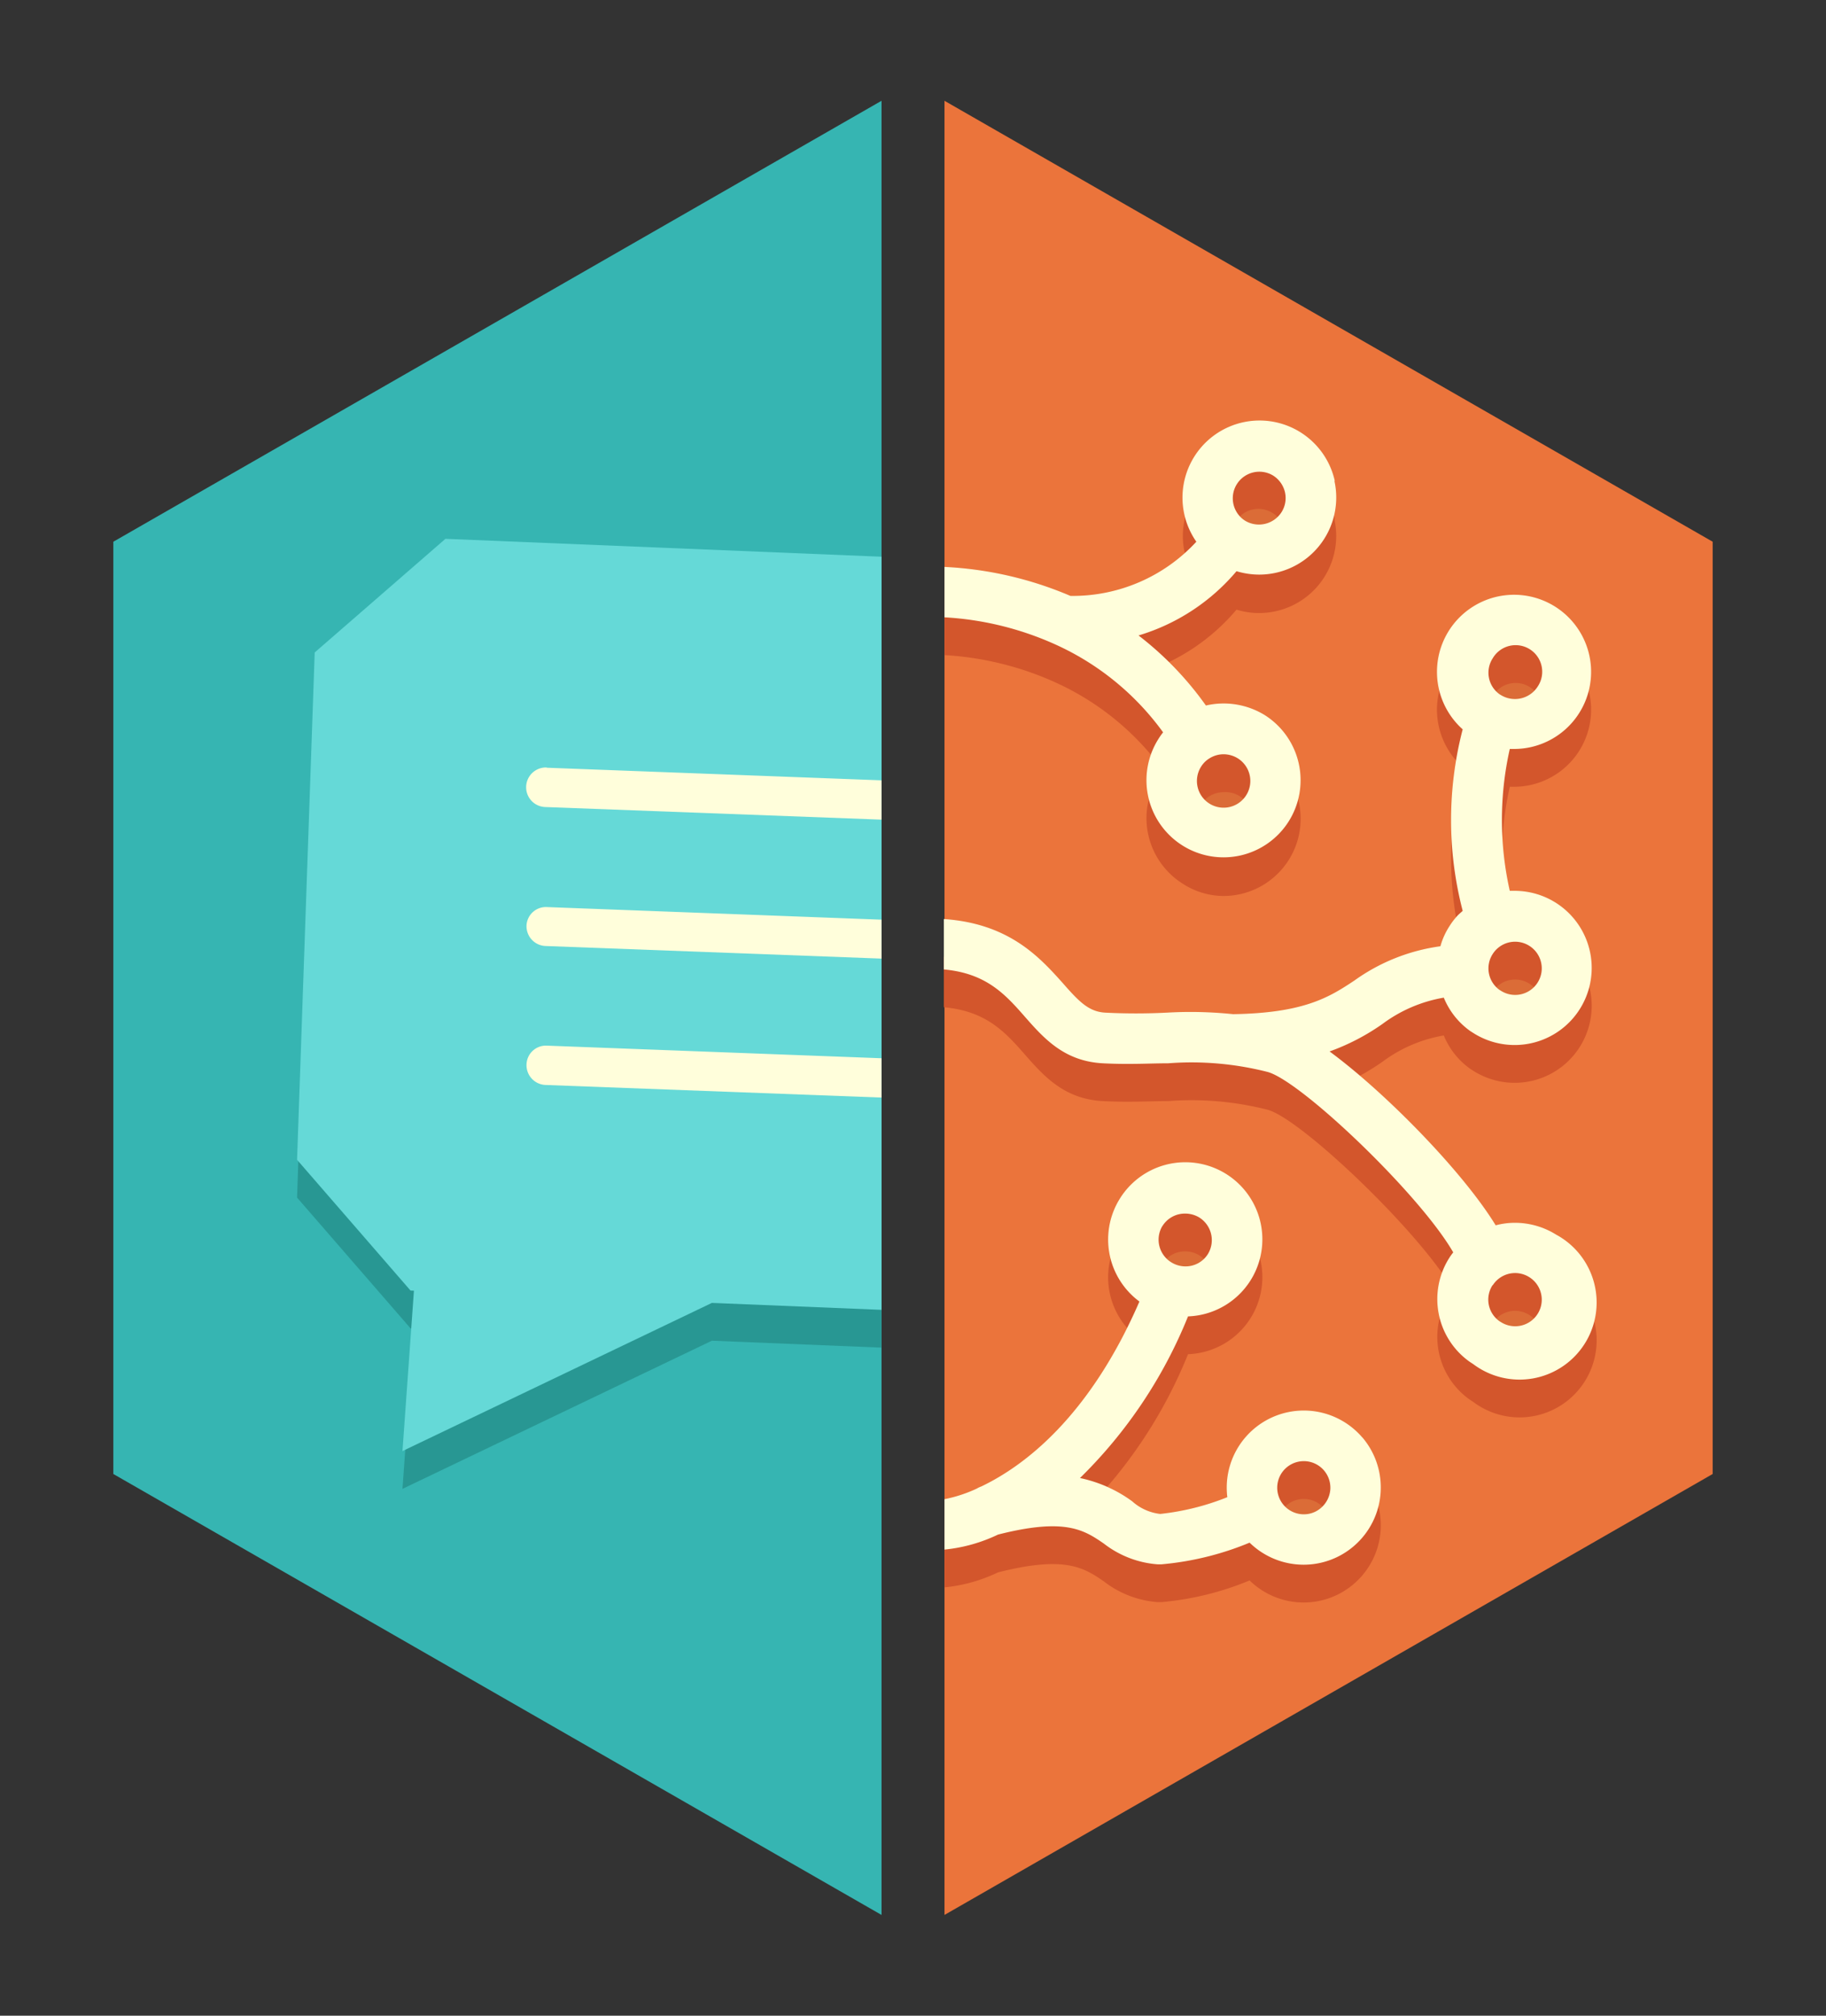 <svg xmlns="http://www.w3.org/2000/svg" viewBox="0 0 145 160"><rect x="0" y="0" width="145" height="160" fill="#333333" stroke="none"/><defs><style>.cls-1{isolation:isolate;}.cls-2{fill:#eb743b;}.cls-3{fill:#36b5b2;}.cls-4{fill:#289793;}.cls-5{fill:#65d9d7;}.cls-6{fill:#fffedb;}.cls-7{mix-blend-mode:multiply;opacity:0.07;}.cls-8{fill:#d3562c;}</style></defs><g class="cls-1"><g id="Layer_1" data-name="Layer 1"><polygon class="cls-2" points="75 8 75 152 136 117 136 43 75 8"/><polygon class="cls-3" points="70 8 9 43 9 117 70 152 70 8"/><polygon class="cls-4" points="24.99 54.79 23.59 95.06 32.6 105.44 32.87 105.45 31.96 118.18 56.53 106.42 70 106.97 70 47.19 35.37 45.77 24.99 54.79"/><polygon class="cls-5" points="24.99 51.79 23.59 92.06 32.6 102.44 32.87 102.45 31.96 115.18 56.53 103.42 70 103.97 70 44.19 35.37 42.77 24.99 51.79"/><path class="cls-6" d="M43.38,60.92a1.57,1.57,0,0,0-.06,3.14l26.68,1V61.94l-26.56-1Z"/><path class="cls-6" d="M41.81,73.46a1.57,1.57,0,0,0,1.51,1.63l26.68,1V73L43.44,72A1.54,1.54,0,0,0,41.81,73.46Z"/><path class="cls-6" d="M41.81,84.49a1.57,1.57,0,0,0,1.51,1.63l26.68,1V84L43.44,83A1.54,1.54,0,0,0,41.81,84.49Z"/><g class="cls-7"><path d="M92.3,99.73a2.12,2.12,0,0,1,1.82-1,2.17,2.17,0,0,1,1.08.3,2.12,2.12,0,0,1,.73,2.9,2.11,2.11,0,0,1-2.9.73,2.12,2.12,0,0,1-.73-2.9Zm12.6,22.37a2.06,2.06,0,0,1-1.37.5,2.1,2.1,0,0,1-1.61-.73,2.11,2.11,0,1,1,3.21-2.75,2.11,2.11,0,0,1,.51,1.54A2.14,2.14,0,0,1,104.9,122.1Z"/><path d="M84,53.61l.21,0Z"/><path d="M95.38,63.26a2,2,0,0,1,.67-.66,2.11,2.11,0,0,1,1.12-.32,2.12,2.12,0,1,1,0,4.23,2.12,2.12,0,0,1-1.78-3.25Zm6.38-20.19a2.14,2.14,0,0,1-2.91.65l-.1-.06A2.11,2.11,0,0,1,100,39.83a2,2,0,0,1,1.12.33,2.1,2.1,0,0,1,.66,2.91Z"/><path d="M118.53,54.67a2.11,2.11,0,0,1,2.9-.66,2.11,2.11,0,1,1-2.25,3.57l-.1-.06A2.1,2.1,0,0,1,118.53,54.67Zm0,23.46a2.09,2.09,0,0,1,1.78-1,2,2,0,0,1,1.12.33,2.07,2.07,0,0,1,.94,1.33,2.1,2.1,0,0,1-.28,1.58,2.14,2.14,0,0,1-2.91.65l-.1-.06A2.1,2.1,0,0,1,118.53,78.13Zm0,26.3a2.11,2.11,0,1,1,3.56,2.26,2.15,2.15,0,0,1-2.91.66l-.1-.07A2.1,2.1,0,0,1,118.53,104.43Z"/><path d="M108.18,114.1a6.12,6.12,0,0,0-10.72,4.74,20,20,0,0,1-5.33,1.33,4,4,0,0,1-2.22-1,10.78,10.78,0,0,0-4.15-1.85,37.66,37.66,0,0,0,8.58-12.83,6.12,6.12,0,1,0-5.48-9.24,6.12,6.12,0,0,0,1.62,8.06c-4,9.22-9.21,13.08-12.56,14.68a2,2,0,0,0-.36.17A11.22,11.22,0,0,1,75,119v4a12.69,12.69,0,0,0,4.25-1.19c5.34-1.36,6.84-.36,8.4.71a7.93,7.93,0,0,0,4.27,1.65h.31a23.69,23.69,0,0,0,7-1.72,6.14,6.14,0,0,0,4.28,1.75h0a6.11,6.11,0,0,0,4-1.48,6.13,6.13,0,0,0,.67-8.63ZM92.3,97.33a2.1,2.1,0,0,1,1.82-1,2.16,2.16,0,0,1,1.08.29,2.12,2.12,0,0,1,.73,2.9,2.08,2.08,0,0,1-1.81,1,2.12,2.12,0,0,1-1.09-.31,2.11,2.11,0,0,1-.73-2.89Zm12.6,22.36a2.07,2.07,0,0,1-1.37.51,2.11,2.11,0,1,1,2.11-2A2.14,2.14,0,0,1,104.9,119.69Z"/><path d="M84,51.21l.21,0Z"/><path d="M106,38.2A6.12,6.12,0,1,0,95,43a13.36,13.36,0,0,1-10,4.3A28.93,28.93,0,0,0,75,45v4a24.75,24.75,0,0,1,8.75,2.13h0a21.46,21.46,0,0,1,8.61,7,5.22,5.22,0,0,0-.38.54,6.12,6.12,0,1,0,8.45-1.91,6.24,6.24,0,0,0-4.67-.76,26,26,0,0,0-5.35-5.56,16.29,16.29,0,0,0,7.78-5.1,6.28,6.28,0,0,0,1.77.27,6.12,6.12,0,0,0,6-7.46ZM95.38,60.85a2,2,0,0,1,.67-.66,2.11,2.11,0,0,1,1.12-.32,2.16,2.16,0,0,1,1.13.33,2.12,2.12,0,1,1-2.92.65Zm6.38-20.19a2.13,2.13,0,0,1-2.91.66l-.1-.07a2.11,2.11,0,0,1,2.35-3.5,2.14,2.14,0,0,1,.94,1.33A2.09,2.09,0,0,1,101.76,40.66Z"/><path d="M114.65,79.19a6.05,6.05,0,0,0,2.1,2.65L117,82a6.12,6.12,0,1,0,3.27-11.29h-.38a25.63,25.63,0,0,1,0-11.26l.34,0a6.12,6.12,0,1,0-4.15-1.62s0,0,.07.06a28.59,28.59,0,0,0,0,14.41c-.15.14-.3.26-.43.4a5.67,5.67,0,0,0-.63.83,5.73,5.73,0,0,0-.71,1.58,15.22,15.22,0,0,0-6.83,2.72c-2,1.33-4,2.58-9.63,2.67a32.82,32.82,0,0,0-5.29-.12,48.41,48.41,0,0,1-4.85,0c-1.34-.07-2.11-.89-3.46-2.43-1.8-2-4.22-4.65-9.37-5v4c3.29.3,4.8,1.89,6.36,3.67s3.17,3.61,6.25,3.78c2.12.11,3.76,0,5.21,0a24.43,24.43,0,0,1,7.86.68c2.6.65,12.09,9.68,14.77,14.33a4.25,4.25,0,0,0-.31.43,6.1,6.1,0,0,0,1.61,8.25l.29.19A6.12,6.12,0,1,0,123.57,98a6.18,6.18,0,0,0-3.26-.94,6,6,0,0,0-1.54.2c-2.56-4.19-8.66-10.46-13.19-13.8a17.66,17.66,0,0,0,4.21-2.19A11.33,11.33,0,0,1,114.65,79.19Zm3.88-26.93a2.11,2.11,0,1,1,3.56,2.26,2.14,2.14,0,0,1-2.91.65l-.1-.06A2.1,2.1,0,0,1,118.53,52.26Zm0,23.47a2.11,2.11,0,0,1,2.9-.66,2.11,2.11,0,1,1-2.25,3.57l-.1-.06A2.1,2.1,0,0,1,118.53,75.73Zm0,26.3a2.11,2.11,0,0,1,2.9-.66,2.11,2.11,0,1,1-2.25,3.57l-.1-.06A2.1,2.1,0,0,1,118.53,102Z"/></g><path class="cls-8" d="M108.18,117.1a6.12,6.12,0,0,0-10.72,4.74,20,20,0,0,1-5.33,1.33,4,4,0,0,1-2.22-1,10.78,10.78,0,0,0-4.15-1.85,37.66,37.66,0,0,0,8.58-12.83,6.12,6.12,0,1,0-5.48-9.24,6.12,6.12,0,0,0,1.62,8.06c-4,9.22-9.21,13.08-12.56,14.68a2,2,0,0,0-.36.17A11.22,11.22,0,0,1,75,122v4a12.69,12.69,0,0,0,4.25-1.19c5.34-1.36,6.84-.36,8.4.71a7.93,7.93,0,0,0,4.27,1.65h.31a23.69,23.69,0,0,0,7-1.72,6.14,6.14,0,0,0,4.28,1.75h0a6.11,6.11,0,0,0,4-1.48,6.13,6.13,0,0,0,.67-8.63ZM92.3,100.33a2.1,2.1,0,0,1,1.82-1,2.16,2.16,0,0,1,1.08.29,2.12,2.12,0,0,1,.73,2.9,2.08,2.08,0,0,1-1.81,1,2.12,2.12,0,0,1-1.09-.31,2.11,2.11,0,0,1-.73-2.89Zm12.6,22.36a2.07,2.07,0,0,1-1.37.51,2.11,2.11,0,1,1,2.11-2A2.14,2.14,0,0,1,104.9,122.69Z"/><path d="M84,53.61l.21,0Z"/><path class="cls-8" d="M106,41.21a6.12,6.12,0,0,0-2.71-3.85,6.18,6.18,0,0,0-3.26-.94A6.12,6.12,0,0,0,95,46a13.38,13.38,0,0,1-10,4.29A29.39,29.39,0,0,0,75,48v4a24.79,24.79,0,0,1,8.75,2.14h0a21.54,21.54,0,0,1,8.61,7,5.22,5.22,0,0,0-.38.54,6.14,6.14,0,0,0,1.9,8.44,6,6,0,0,0,3.27,1,6.13,6.13,0,0,0,3.28-11.31,6.23,6.23,0,0,0-4.67-.75,25.77,25.77,0,0,0-5.35-5.57,16.29,16.29,0,0,0,7.78-5.1,5.94,5.94,0,0,0,1.77.27,6.12,6.12,0,0,0,6-7.45ZM95.38,63.86a2.14,2.14,0,0,1,.67-.67,2.2,2.2,0,0,1,1.12-.31,2.12,2.12,0,1,1,0,4.23,2.12,2.12,0,0,1-1.78-3.25Zm6.38-20.19a2.14,2.14,0,0,1-2.91.65l-.1-.06a2.11,2.11,0,0,1,2.35-3.51,2.16,2.16,0,0,1,.94,1.33A2.12,2.12,0,0,1,101.76,43.67Z"/><path class="cls-8" d="M114.65,82.19a6.05,6.05,0,0,0,2.1,2.65L117,85a6.12,6.12,0,1,0,3.27-11.29h-.38a25.63,25.63,0,0,1,0-11.26l.34,0a6.12,6.12,0,1,0-4.15-1.62s0,0,.07.06a28.59,28.59,0,0,0,0,14.41c-.15.14-.3.26-.43.4a5.67,5.67,0,0,0-.63.83,5.73,5.73,0,0,0-.71,1.58,15.22,15.22,0,0,0-6.83,2.72c-2,1.33-4,2.58-9.63,2.67a32.82,32.82,0,0,0-5.29-.12,48.41,48.41,0,0,1-4.85,0c-1.34-.07-2.11-.89-3.46-2.43-1.8-2-4.22-4.65-9.37-5v4c3.29.3,4.8,1.89,6.36,3.67s3.17,3.61,6.25,3.78c2.12.11,3.76,0,5.21,0a24.43,24.43,0,0,1,7.86.68c2.6.65,12.09,9.68,14.77,14.33a4.25,4.25,0,0,0-.31.43,6.1,6.1,0,0,0,1.61,8.25l.29.19A6.12,6.12,0,1,0,123.57,101a6.18,6.18,0,0,0-3.26-.94,6,6,0,0,0-1.54.2c-2.56-4.19-8.66-10.46-13.19-13.8a17.66,17.66,0,0,0,4.21-2.19A11.33,11.33,0,0,1,114.65,82.19Zm3.88-26.93a2.11,2.11,0,1,1,3.56,2.26,2.14,2.14,0,0,1-2.91.65l-.1-.06A2.1,2.1,0,0,1,118.53,55.26Zm0,23.47a2.11,2.11,0,0,1,2.9-.66,2.11,2.11,0,1,1-2.25,3.57l-.1-.06A2.1,2.1,0,0,1,118.53,78.73Zm0,26.3a2.11,2.11,0,0,1,2.9-.66,2.11,2.11,0,1,1-2.25,3.57l-.1-.06A2.1,2.1,0,0,1,118.53,105Z"/><path class="cls-6" d="M108.18,114.1a6.12,6.12,0,0,0-10.72,4.74,20,20,0,0,1-5.33,1.33,4,4,0,0,1-2.22-1,10.78,10.78,0,0,0-4.15-1.85,37.66,37.66,0,0,0,8.58-12.83,6.12,6.12,0,1,0-5.48-9.24,6.12,6.12,0,0,0,1.62,8.06c-4,9.22-9.21,13.08-12.56,14.68a2,2,0,0,0-.36.17A11.22,11.22,0,0,1,75,119v4a12.69,12.69,0,0,0,4.25-1.19c5.34-1.36,6.84-.36,8.4.71a7.93,7.93,0,0,0,4.27,1.65h.31a23.69,23.69,0,0,0,7-1.72,6.14,6.14,0,0,0,4.28,1.75h0a6.11,6.11,0,0,0,4-1.48,6.13,6.13,0,0,0,.67-8.63ZM92.3,97.33a2.1,2.1,0,0,1,1.82-1,2.16,2.16,0,0,1,1.08.29,2.12,2.12,0,0,1,.73,2.9,2.08,2.08,0,0,1-1.81,1,2.12,2.12,0,0,1-1.09-.31,2.11,2.11,0,0,1-.73-2.89Zm12.6,22.36a2.07,2.07,0,0,1-1.37.51,2.11,2.11,0,1,1,2.11-2A2.14,2.14,0,0,1,104.9,119.69Z"/><path class="cls-6" d="M84,51.21l.21,0Z"/><path class="cls-6" d="M106,38.2A6.12,6.12,0,1,0,95,43a13.36,13.36,0,0,1-10,4.3A28.93,28.93,0,0,0,75,45v4a24.75,24.75,0,0,1,8.75,2.13h0a21.46,21.46,0,0,1,8.61,7,5.22,5.22,0,0,0-.38.54,6.12,6.12,0,1,0,8.45-1.91,6.24,6.24,0,0,0-4.67-.76,26,26,0,0,0-5.35-5.56,16.29,16.29,0,0,0,7.78-5.1,6.28,6.28,0,0,0,1.77.27,6.12,6.12,0,0,0,6-7.46ZM95.38,60.85a2,2,0,0,1,.67-.66,2.11,2.11,0,0,1,1.12-.32,2.16,2.16,0,0,1,1.13.33,2.12,2.12,0,1,1-2.92.65Zm6.38-20.19a2.13,2.13,0,0,1-2.91.66l-.1-.07a2.11,2.11,0,0,1,2.35-3.5,2.14,2.14,0,0,1,.94,1.33A2.09,2.09,0,0,1,101.76,40.66Z"/><path class="cls-6" d="M114.65,79.19a6.05,6.05,0,0,0,2.1,2.65L117,82a6.12,6.12,0,1,0,3.27-11.29h-.38a25.63,25.63,0,0,1,0-11.26l.34,0a6.12,6.12,0,1,0-4.15-1.62s0,0,.07.06a28.59,28.59,0,0,0,0,14.41c-.15.14-.3.26-.43.4a5.67,5.67,0,0,0-.63.83,5.73,5.73,0,0,0-.71,1.58,15.22,15.22,0,0,0-6.83,2.72c-2,1.33-4,2.58-9.63,2.67a32.82,32.82,0,0,0-5.29-.12,48.41,48.41,0,0,1-4.85,0c-1.34-.07-2.11-.89-3.46-2.43-1.8-2-4.22-4.65-9.37-5v4c3.29.3,4.8,1.89,6.36,3.67s3.17,3.61,6.25,3.78c2.12.11,3.76,0,5.21,0a24.43,24.43,0,0,1,7.86.68c2.6.65,12.09,9.68,14.77,14.33a4.25,4.25,0,0,0-.31.43,6.1,6.1,0,0,0,1.61,8.25l.29.19A6.12,6.12,0,1,0,123.57,98a6.18,6.18,0,0,0-3.26-.94,6,6,0,0,0-1.54.2c-2.56-4.19-8.66-10.46-13.19-13.8a17.66,17.66,0,0,0,4.21-2.19A11.33,11.33,0,0,1,114.65,79.19Zm3.88-26.93a2.11,2.11,0,1,1,3.56,2.26,2.14,2.14,0,0,1-2.91.65l-.1-.06A2.1,2.1,0,0,1,118.53,52.26Zm0,23.47a2.11,2.11,0,0,1,2.9-.66,2.11,2.11,0,1,1-2.25,3.57l-.1-.06A2.1,2.1,0,0,1,118.53,75.73Zm0,26.3a2.11,2.11,0,0,1,2.9-.66,2.11,2.11,0,1,1-2.25,3.57l-.1-.06A2.1,2.1,0,0,1,118.53,102Z"/></g></g></svg>